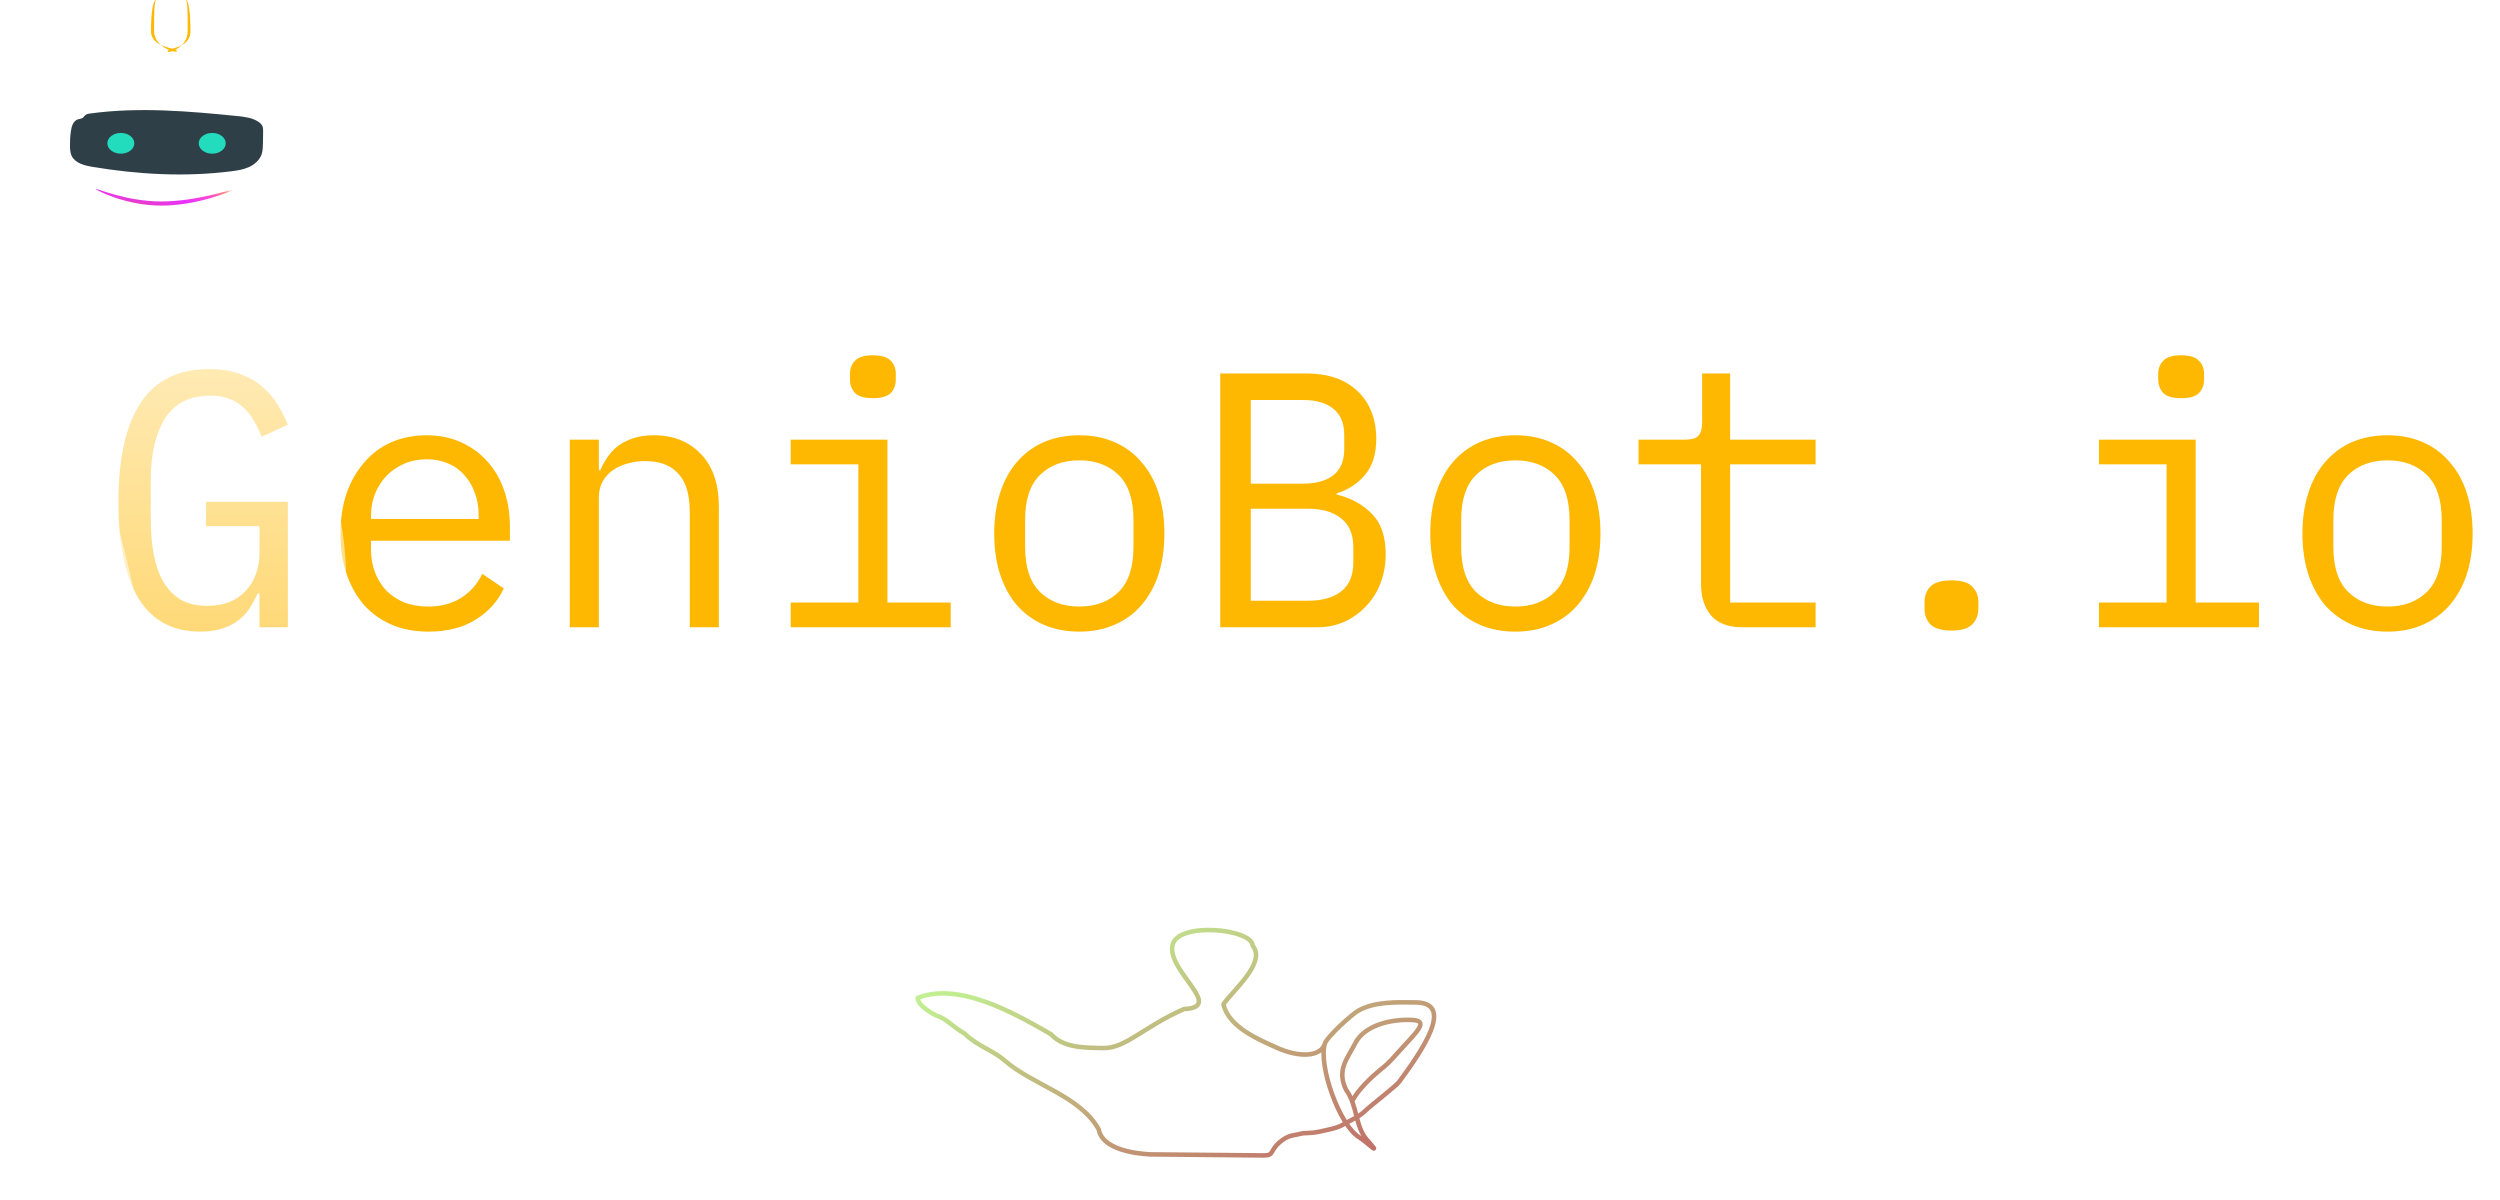 <svg width="275" height="132" viewBox="0 0 275 132" fill="none" xmlns="http://www.w3.org/2000/svg">
<path d="M28.545 65.28H28.345C28.105 65.813 27.825 66.333 27.505 66.84C27.185 67.347 26.772 67.8 26.265 68.2C25.785 68.573 25.198 68.88 24.505 69.12C23.812 69.36 22.985 69.48 22.025 69.48C18.985 69.48 16.718 68.253 15.225 65.8C13.758 63.347 13.025 59.827 13.025 55.24C13.025 50.44 13.838 46.8 15.465 44.32C17.092 41.84 19.599 40.6 22.985 40.6C24.292 40.6 25.425 40.773 26.385 41.12C27.345 41.467 28.159 41.933 28.825 42.52C29.518 43.107 30.092 43.773 30.545 44.52C30.998 45.24 31.372 45.973 31.665 46.72L28.785 48.04C28.545 47.427 28.265 46.853 27.945 46.32C27.652 45.76 27.279 45.28 26.825 44.88C26.398 44.453 25.878 44.12 25.265 43.88C24.652 43.64 23.932 43.52 23.105 43.52C20.865 43.52 19.212 44.36 18.145 46.04C17.105 47.72 16.585 49.96 16.585 52.76V57.08C16.585 58.493 16.692 59.787 16.905 60.96C17.119 62.107 17.465 63.107 17.945 63.96C18.452 64.813 19.092 65.48 19.865 65.96C20.665 66.413 21.639 66.64 22.785 66.64C24.599 66.64 26.012 66.093 27.025 65C28.038 63.907 28.545 62.493 28.545 60.76V57.88H22.665V55.2H31.665V69H28.545V65.28ZM47.13 69.48C45.636 69.48 44.289 69.227 43.09 68.72C41.916 68.213 40.903 67.493 40.05 66.56C39.223 65.6 38.583 64.467 38.13 63.16C37.676 61.827 37.45 60.347 37.45 58.72C37.45 57.067 37.676 55.573 38.13 54.24C38.609 52.907 39.263 51.773 40.09 50.84C40.916 49.88 41.903 49.147 43.05 48.64C44.223 48.133 45.516 47.88 46.929 47.88C48.316 47.88 49.569 48.133 50.69 48.64C51.836 49.147 52.809 49.853 53.609 50.76C54.41 51.64 55.023 52.693 55.45 53.92C55.876 55.147 56.09 56.493 56.09 57.96V59.48H40.809V60.44C40.809 61.347 40.956 62.187 41.249 62.96C41.543 63.733 41.956 64.4 42.489 64.96C43.05 65.52 43.716 65.96 44.489 66.28C45.289 66.573 46.169 66.72 47.13 66.72C48.516 66.72 49.716 66.4 50.73 65.76C51.743 65.12 52.516 64.24 53.05 63.12L55.41 64.72C54.796 66.107 53.77 67.253 52.33 68.16C50.916 69.04 49.183 69.48 47.13 69.48ZM46.929 50.52C46.05 50.52 45.236 50.68 44.489 51C43.743 51.32 43.09 51.76 42.529 52.32C41.996 52.88 41.569 53.547 41.249 54.32C40.956 55.067 40.809 55.893 40.809 56.8V57.08H52.65V56.64C52.65 55.733 52.503 54.907 52.209 54.16C51.943 53.413 51.556 52.773 51.05 52.24C50.569 51.68 49.969 51.253 49.249 50.96C48.556 50.667 47.783 50.52 46.929 50.52ZM62.674 69V48.36H65.874V51.72H66.034C66.247 51.213 66.514 50.733 66.834 50.28C67.154 49.8 67.541 49.387 67.994 49.04C68.474 48.693 69.034 48.413 69.674 48.2C70.314 47.987 71.061 47.88 71.914 47.88C74.074 47.88 75.807 48.573 77.114 49.96C78.421 51.32 79.074 53.253 79.074 55.76V69H75.874V56.32C75.874 54.427 75.461 53.027 74.634 52.12C73.807 51.187 72.594 50.72 70.994 50.72C70.354 50.72 69.727 50.8 69.114 50.96C68.501 51.12 67.954 51.36 67.474 51.68C66.994 52 66.607 52.413 66.314 52.92C66.021 53.427 65.874 54.013 65.874 54.68V69H62.674ZM96.018 43.8C95.085 43.8 94.432 43.613 94.058 43.24C93.685 42.84 93.498 42.347 93.498 41.76V41.12C93.498 40.533 93.685 40.053 94.058 39.68C94.432 39.28 95.085 39.08 96.018 39.08C96.952 39.08 97.605 39.28 97.978 39.68C98.352 40.053 98.538 40.533 98.538 41.12V41.76C98.538 42.347 98.352 42.84 97.978 43.24C97.605 43.613 96.952 43.8 96.018 43.8ZM86.978 66.28H94.418V51.08H86.978V48.36H97.618V66.28H104.578V69H86.978V66.28ZM118.723 69.48C117.283 69.48 115.976 69.227 114.803 68.72C113.656 68.213 112.669 67.493 111.843 66.56C111.043 65.6 110.429 64.467 110.003 63.16C109.576 61.827 109.363 60.333 109.363 58.68C109.363 57.053 109.576 55.573 110.003 54.24C110.429 52.907 111.043 51.773 111.843 50.84C112.669 49.88 113.656 49.147 114.803 48.64C115.976 48.133 117.283 47.88 118.723 47.88C120.163 47.88 121.456 48.133 122.603 48.64C123.776 49.147 124.763 49.88 125.563 50.84C126.389 51.773 127.016 52.907 127.443 54.24C127.869 55.573 128.083 57.053 128.083 58.68C128.083 60.333 127.869 61.827 127.443 63.16C127.016 64.467 126.389 65.6 125.563 66.56C124.763 67.493 123.776 68.213 122.603 68.72C121.456 69.227 120.163 69.48 118.723 69.48ZM118.723 66.72C120.509 66.72 121.949 66.187 123.043 65.12C124.136 64.053 124.683 62.4 124.683 60.16V57.2C124.683 54.96 124.136 53.307 123.043 52.24C121.949 51.173 120.509 50.64 118.723 50.64C116.936 50.64 115.496 51.173 114.403 52.24C113.309 53.307 112.763 54.96 112.763 57.2V60.16C112.763 62.4 113.309 64.053 114.403 65.12C115.496 66.187 116.936 66.72 118.723 66.72ZM134.227 41.08H143.707C146.107 41.08 147.987 41.733 149.347 43.04C150.707 44.347 151.387 46.093 151.387 48.28C151.387 49.96 150.974 51.28 150.147 52.24C149.347 53.2 148.307 53.88 147.027 54.28V54.4C148.6 54.773 149.894 55.48 150.907 56.52C151.92 57.533 152.427 59.013 152.427 60.96C152.427 62.08 152.24 63.133 151.867 64.12C151.494 65.107 150.96 65.96 150.267 66.68C149.6 67.4 148.8 67.973 147.867 68.4C146.96 68.8 145.974 69 144.907 69H134.227V41.08ZM143.907 66.08C145.454 66.08 146.667 65.733 147.547 65.04C148.427 64.347 148.867 63.28 148.867 61.84V60.2C148.867 58.787 148.427 57.733 147.547 57.04C146.667 56.32 145.454 55.96 143.907 55.96H137.587V66.08H143.907ZM143.347 53.2C144.76 53.2 145.867 52.893 146.667 52.28C147.467 51.64 147.867 50.68 147.867 49.4V47.84C147.867 46.56 147.467 45.6 146.667 44.96C145.867 44.32 144.76 44 143.347 44H137.587V53.2H143.347ZM166.691 69.48C165.251 69.48 163.945 69.227 162.771 68.72C161.625 68.213 160.638 67.493 159.811 66.56C159.011 65.6 158.398 64.467 157.971 63.16C157.545 61.827 157.331 60.333 157.331 58.68C157.331 57.053 157.545 55.573 157.971 54.24C158.398 52.907 159.011 51.773 159.811 50.84C160.638 49.88 161.625 49.147 162.771 48.64C163.945 48.133 165.251 47.88 166.691 47.88C168.131 47.88 169.425 48.133 170.571 48.64C171.745 49.147 172.731 49.88 173.531 50.84C174.358 51.773 174.985 52.907 175.411 54.24C175.838 55.573 176.051 57.053 176.051 58.68C176.051 60.333 175.838 61.827 175.411 63.16C174.985 64.467 174.358 65.6 173.531 66.56C172.731 67.493 171.745 68.213 170.571 68.72C169.425 69.227 168.131 69.48 166.691 69.48ZM166.691 66.72C168.478 66.72 169.918 66.187 171.011 65.12C172.105 64.053 172.651 62.4 172.651 60.16V57.2C172.651 54.96 172.105 53.307 171.011 52.24C169.918 51.173 168.478 50.64 166.691 50.64C164.905 50.64 163.465 51.173 162.371 52.24C161.278 53.307 160.731 54.96 160.731 57.2V60.16C160.731 62.4 161.278 64.053 162.371 65.12C163.465 66.187 164.905 66.72 166.691 66.72ZM191.676 69C190.102 69 188.942 68.56 188.196 67.68C187.476 66.8 187.116 65.667 187.116 64.28V51.08H180.236V48.36H185.356C186.049 48.36 186.529 48.227 186.796 47.96C187.089 47.667 187.236 47.173 187.236 46.48V41.08H190.316V48.36H199.716V51.08H190.316V66.28H199.716V69H191.676ZM214.66 69.36C213.567 69.36 212.793 69.133 212.34 68.68C211.913 68.227 211.7 67.653 211.7 66.96V66.24C211.7 65.547 211.913 64.973 212.34 64.52C212.793 64.067 213.567 63.84 214.66 63.84C215.753 63.84 216.513 64.067 216.94 64.52C217.393 64.973 217.62 65.547 217.62 66.24V66.96C217.62 67.653 217.393 68.227 216.94 68.68C216.513 69.133 215.753 69.36 214.66 69.36ZM239.925 43.8C238.991 43.8 238.338 43.613 237.965 43.24C237.591 42.84 237.405 42.347 237.405 41.76V41.12C237.405 40.533 237.591 40.053 237.965 39.68C238.338 39.28 238.991 39.08 239.925 39.08C240.858 39.08 241.511 39.28 241.885 39.68C242.258 40.053 242.445 40.533 242.445 41.12V41.76C242.445 42.347 242.258 42.84 241.885 43.24C241.511 43.613 240.858 43.8 239.925 43.8ZM230.885 66.28H238.325V51.08H230.885V48.36H241.525V66.28H248.485V69H230.885V66.28ZM262.629 69.48C261.189 69.48 259.882 69.227 258.709 68.72C257.562 68.213 256.576 67.493 255.749 66.56C254.949 65.6 254.336 64.467 253.909 63.16C253.482 61.827 253.269 60.333 253.269 58.68C253.269 57.053 253.482 55.573 253.909 54.24C254.336 52.907 254.949 51.773 255.749 50.84C256.576 49.88 257.562 49.147 258.709 48.64C259.882 48.133 261.189 47.88 262.629 47.88C264.069 47.88 265.362 48.133 266.509 48.64C267.682 49.147 268.669 49.88 269.469 50.84C270.296 51.773 270.922 52.907 271.349 54.24C271.776 55.573 271.989 57.053 271.989 58.68C271.989 60.333 271.776 61.827 271.349 63.16C270.922 64.467 270.296 65.6 269.469 66.56C268.669 67.493 267.682 68.213 266.509 68.72C265.362 69.227 264.069 69.48 262.629 69.48ZM262.629 66.72C264.416 66.72 265.856 66.187 266.949 65.12C268.042 64.053 268.589 62.4 268.589 60.16V57.2C268.589 54.96 268.042 53.307 266.949 52.24C265.856 51.173 264.416 50.64 262.629 50.64C260.842 50.64 259.402 51.173 258.309 52.24C257.216 53.307 256.669 54.96 256.669 57.2V60.16C256.669 62.4 257.216 64.053 258.309 65.12C259.402 66.187 260.842 66.72 262.629 66.72Z" fill="#FFB801"/>
<path d="M65.453 20.232C65.557 20.672 67.411 18.905 67.118 19.61C65.347 23.871 57.581 31.972 56.542 34.247C55.332 36.897 33.742 43.969 33.284 43C33.047 42.5 32.784 41 31.284 38C30.784 36.5 30.785 36.5 30.284 34.5C29.783 32.5 44.794 32.855 53.978 29.685C63.024 23.24 65.79 17.75 66.92 17.017C67.253 16.801 65.285 19.527 65.453 20.232Z" fill="url(#paint0_linear)"/>
<path d="M38.082 63.742C38.082 76.282 36.767 87.903 34.526 97.441C30.971 112.57 12.037 117.609 5.182 125.429C-1.473 125.429 25.872 112.57 22.317 97.441C15.463 89.102 2.758 76.282 2.758 63.742C2.758 56.485 0.799 49.636 2.758 43.294C3.3 41.542 3.837 39.827 4.326 38.154C6.262 31.534 7.449 25.551 5.182 20.334C8.674 10.824 13.337 5.026 18.434 5.026C23.53 5.026 28.173 10.824 31.664 20.334C28.148 24.999 29.419 31.144 31.723 38.154C32.271 39.821 32.877 41.538 33.492 43.294C35.734 49.704 38.082 56.654 38.082 63.742Z" fill="url(#paint1_linear)"/>
<path d="M7.698 16.093C7.708 16.446 7.726 16.808 7.875 17.133C8.256 17.941 9.26 18.201 10.144 18.35C15.192 19.196 20.353 19.484 25.429 18.843C26.099 18.759 26.768 18.657 27.382 18.378C27.996 18.099 28.544 17.625 28.767 17.003C28.907 16.604 28.916 16.176 28.925 15.749C28.935 15.321 28.935 14.885 28.944 14.457C28.944 14.262 28.944 14.067 28.87 13.881C28.786 13.686 28.619 13.528 28.442 13.408C27.773 12.952 26.926 12.85 26.117 12.767C20.743 12.228 15.304 11.754 9.958 12.479C9.735 12.506 9.502 12.543 9.344 12.701C9.26 12.776 9.204 12.878 9.121 12.952C8.963 13.073 8.749 13.064 8.563 13.129C8.042 13.296 7.856 13.937 7.791 14.485C7.717 15.015 7.689 15.554 7.698 16.093Z" fill="#2F3F47"/>
<path d="M23.204 78.848C22.755 78.904 24.307 80.94 23.638 80.571C19.598 78.343 12.4 69.733 10.254 68.451C8.256 67.258 2.513 51.729 1.785 45C1.602 43.3 4.038 41.377 4.242 41.306C4.716 41.144 5.699 40.367 7.271 42.5C9.065 44.934 11.625 51.157 15.069 66.404C20.481 76.103 25.633 79.456 26.238 80.66C26.416 81.015 23.923 78.758 23.204 78.848Z" fill="url(#paint2_linear)"/>
<path d="M16.95 3.427C16.95 5.257 19.578 5.94 19.463 5.597C19.349 5.255 16.607 5.257 16.607 3.427C16.607 1.597 16.8 0 17.179 0C16.943 0.228 16.95 1.597 16.95 3.427Z" fill="#FFB801"/>
<path d="M20.647 3.444C20.647 5.283 18.338 5.97 18.438 5.626C18.539 5.282 20.948 5.283 20.948 3.444C20.948 1.606 20.779 0 20.446 0C20.653 0.23 20.647 1.606 20.647 3.444Z" fill="#FFB801"/>
<ellipse cx="13.292" cy="15.764" rx="1.485" ry="1.142" fill="#23DBBD"/>
<ellipse cx="23.344" cy="15.764" rx="1.485" ry="1.142" fill="#23DBBD"/>
<path d="M25.517 20.905C25.517 21.031 21.66 22.618 17.749 22.618C13.837 22.618 10.552 20.917 10.552 20.791C10.552 20.664 13.837 22.161 17.749 22.161C21.66 22.161 25.517 20.779 25.517 20.905Z" fill="url(#paint3_linear)"/>
<g filter="url(#filter0_d)">
<path d="M145.732 110.81C145.324 112.191 143.047 112.457 140.278 111.17C138.783 110.475 135.115 109.048 134.581 106.452C135.673 104.908 139.329 101.833 137.791 100.029C137.808 98.191 129.589 97.334 128.982 99.946C128.317 102.811 134.802 106.799 130.234 106.997C125.789 108.961 123.833 111.305 121.429 111.283C119.124 111.261 116.958 111.241 115.618 109.772C111.295 107.27 105.462 104.042 100.945 105.751C100.936 106.722 102.999 107.711 102.999 107.711C104.164 108.081 104.544 108.761 106.09 109.683C107.631 111.153 109.179 111.492 110.521 112.664C113.59 115.344 118.786 116.522 120.86 120.231C121.32 122.932 126.693 122.983 126.693 122.983C126.693 122.983 128.907 123.003 130.084 123.015C132.131 123.034 133.823 123.05 135.666 123.067C136.781 123.077 137.895 123.088 139.01 123.098C140.174 123.109 139.652 122.602 140.749 121.658C141.742 120.805 142.282 120.925 142.969 120.735C143.657 120.546 143.909 120.744 145.246 120.46C147.204 120.044 147.316 119.944 148.051 119.534C149.165 118.911 149.525 118.845 150.384 118.001C150.759 117.634 153.546 115.494 153.919 114.986C156.393 111.611 160.09 106.306 155.726 106.265C153.634 106.245 151.255 106.143 149.407 107.177C148.701 107.572 145.955 110.057 145.732 110.81ZM145.732 110.81C145.014 113.237 147.343 119.799 149.512 121.102C150.355 121.608 152.199 123.462 150.353 121.371C149.066 119.914 149.31 117.545 148.085 115.907C146.99 113.707 148.213 112.45 149.091 110.734C150.1 108.764 153.083 108.051 155.439 108.204C157.248 108.322 155.695 109.636 153.95 111.588C152.636 113.059 152.626 113.035 151.746 113.752C150.866 114.469 149.381 115.896 148.842 116.95" stroke="url(#paint4_linear)" stroke-width="0.5" stroke-linecap="round" stroke-linejoin="round"/>
</g>
<path d="M102.132 104.313C102.132 101.178 102.537 99.423 99.97 97.323C98.244 95.91 94.87 95.195 92.676 95.195C84.068 95.195 69.069 101.152 77.514 112.08C80.207 115.566 86.374 114.776 90.177 114.647C93.069 114.549 92.134 107.132 91.19 105.191C88.977 100.64 81.422 98.442 76.872 97.289C70.652 95.713 61.122 95.348 55.327 98.032C48.609 101.143 43.044 105.214 42.056 112.958C41.528 117.088 42.214 123.989 47.459 124.338C48.637 124.417 51.572 124.935 52.423 123.832C54.043 121.732 54.489 118.554 54.685 115.997C55.091 110.724 51.215 107.96 45.939 107.96C40.585 107.96 39.831 110.682 36.619 114.376C32.703 118.879 28.624 120.347 23.246 122.076C21.787 122.545 21.015 123.62 19.362 123.731C17.137 123.879 14.873 123.764 12.642 123.764C10.1 123.764 8.153 123.263 7.307 120.725" stroke="url(#paint5_linear)" stroke-linecap="round" stroke-linejoin="round"/>
<defs>
<filter id="filter0_d" x="96.533" y="97.748" width="65.553" height="33.777" filterUnits="userSpaceOnUse" color-interpolation-filters="sRGB">
<feFlood flood-opacity="0" result="BackgroundImageFix"/>
<feColorMatrix in="SourceAlpha" type="matrix" values="0 0 0 0 0 0 0 0 0 0 0 0 0 0 0 0 0 0 127 0"/>
<feOffset dy="4"/>
<feGaussianBlur stdDeviation="2"/>
<feColorMatrix type="matrix" values="0 0 0 0 0 0 0 0 0 0 0 0 0 0 0 0 0 0 0.25 0"/>
<feBlend mode="normal" in2="BackgroundImageFix" result="effect1_dropShadow"/>
<feBlend mode="normal" in="SourceGraphic" in2="effect1_dropShadow" result="shape"/>
</filter>
<linearGradient id="paint0_linear" x1="48.075" y1="25.677" x2="53.2" y2="36.522" gradientUnits="userSpaceOnUse">
<stop stop-color="white"/>
<stop offset="1" stop-color="white" stop-opacity="0"/>
</linearGradient>
<linearGradient id="paint1_linear" x1="19.985" y1="5.026" x2="19.985" y2="125.429" gradientUnits="userSpaceOnUse">
<stop stop-color="white"/>
<stop offset="1" stop-color="white" stop-opacity="0"/>
</linearGradient>
<linearGradient id="paint2_linear" x1="19.026" y1="59.687" x2="7.225" y2="63.746" gradientUnits="userSpaceOnUse">
<stop stop-color="white"/>
<stop offset="1" stop-color="white" stop-opacity="0"/>
</linearGradient>
<linearGradient id="paint3_linear" x1="26.149" y1="20.925" x2="25.421" y2="25.584" gradientUnits="userSpaceOnUse">
<stop stop-color="#FF7144" stop-opacity="0.01"/>
<stop offset="0.095" stop-color="#FF8979"/>
<stop offset="0.239" stop-color="#FF4DCA"/>
<stop offset="0.443" stop-color="#E930FF"/>
<stop offset="0.941" stop-color="#E44D88"/>
<stop offset="0.971" stop-color="#E34E81" stop-opacity="0.594"/>
<stop offset="1" stop-color="#E3507A" stop-opacity="0.01"/>
</linearGradient>
<linearGradient id="paint4_linear" x1="131.681" y1="134.443" x2="115.862" y2="96.487" gradientUnits="userSpaceOnUse">
<stop stop-color="#C16364" stop-opacity="0.01"/>
<stop offset="0.05" stop-color="#C16C67" stop-opacity="0.559"/>
<stop offset="0.088" stop-color="#C17168"/>
<stop offset="0.124" stop-color="#C1756A"/>
<stop offset="0.836" stop-color="#C1DE8B"/>
<stop offset="0.871" stop-color="#C1E98F"/>
<stop offset="0.929" stop-color="#C1EF91"/>
<stop offset="1" stop-color="#C1F793" stop-opacity="0.01"/>
</linearGradient>
<linearGradient id="paint5_linear" x1="54.731" y1="95.195" x2="54.731" y2="124.528" gradientUnits="userSpaceOnUse">
<stop stop-color="white"/>
<stop offset="1" stop-color="white" stop-opacity="0"/>
</linearGradient>
</defs>
</svg>
